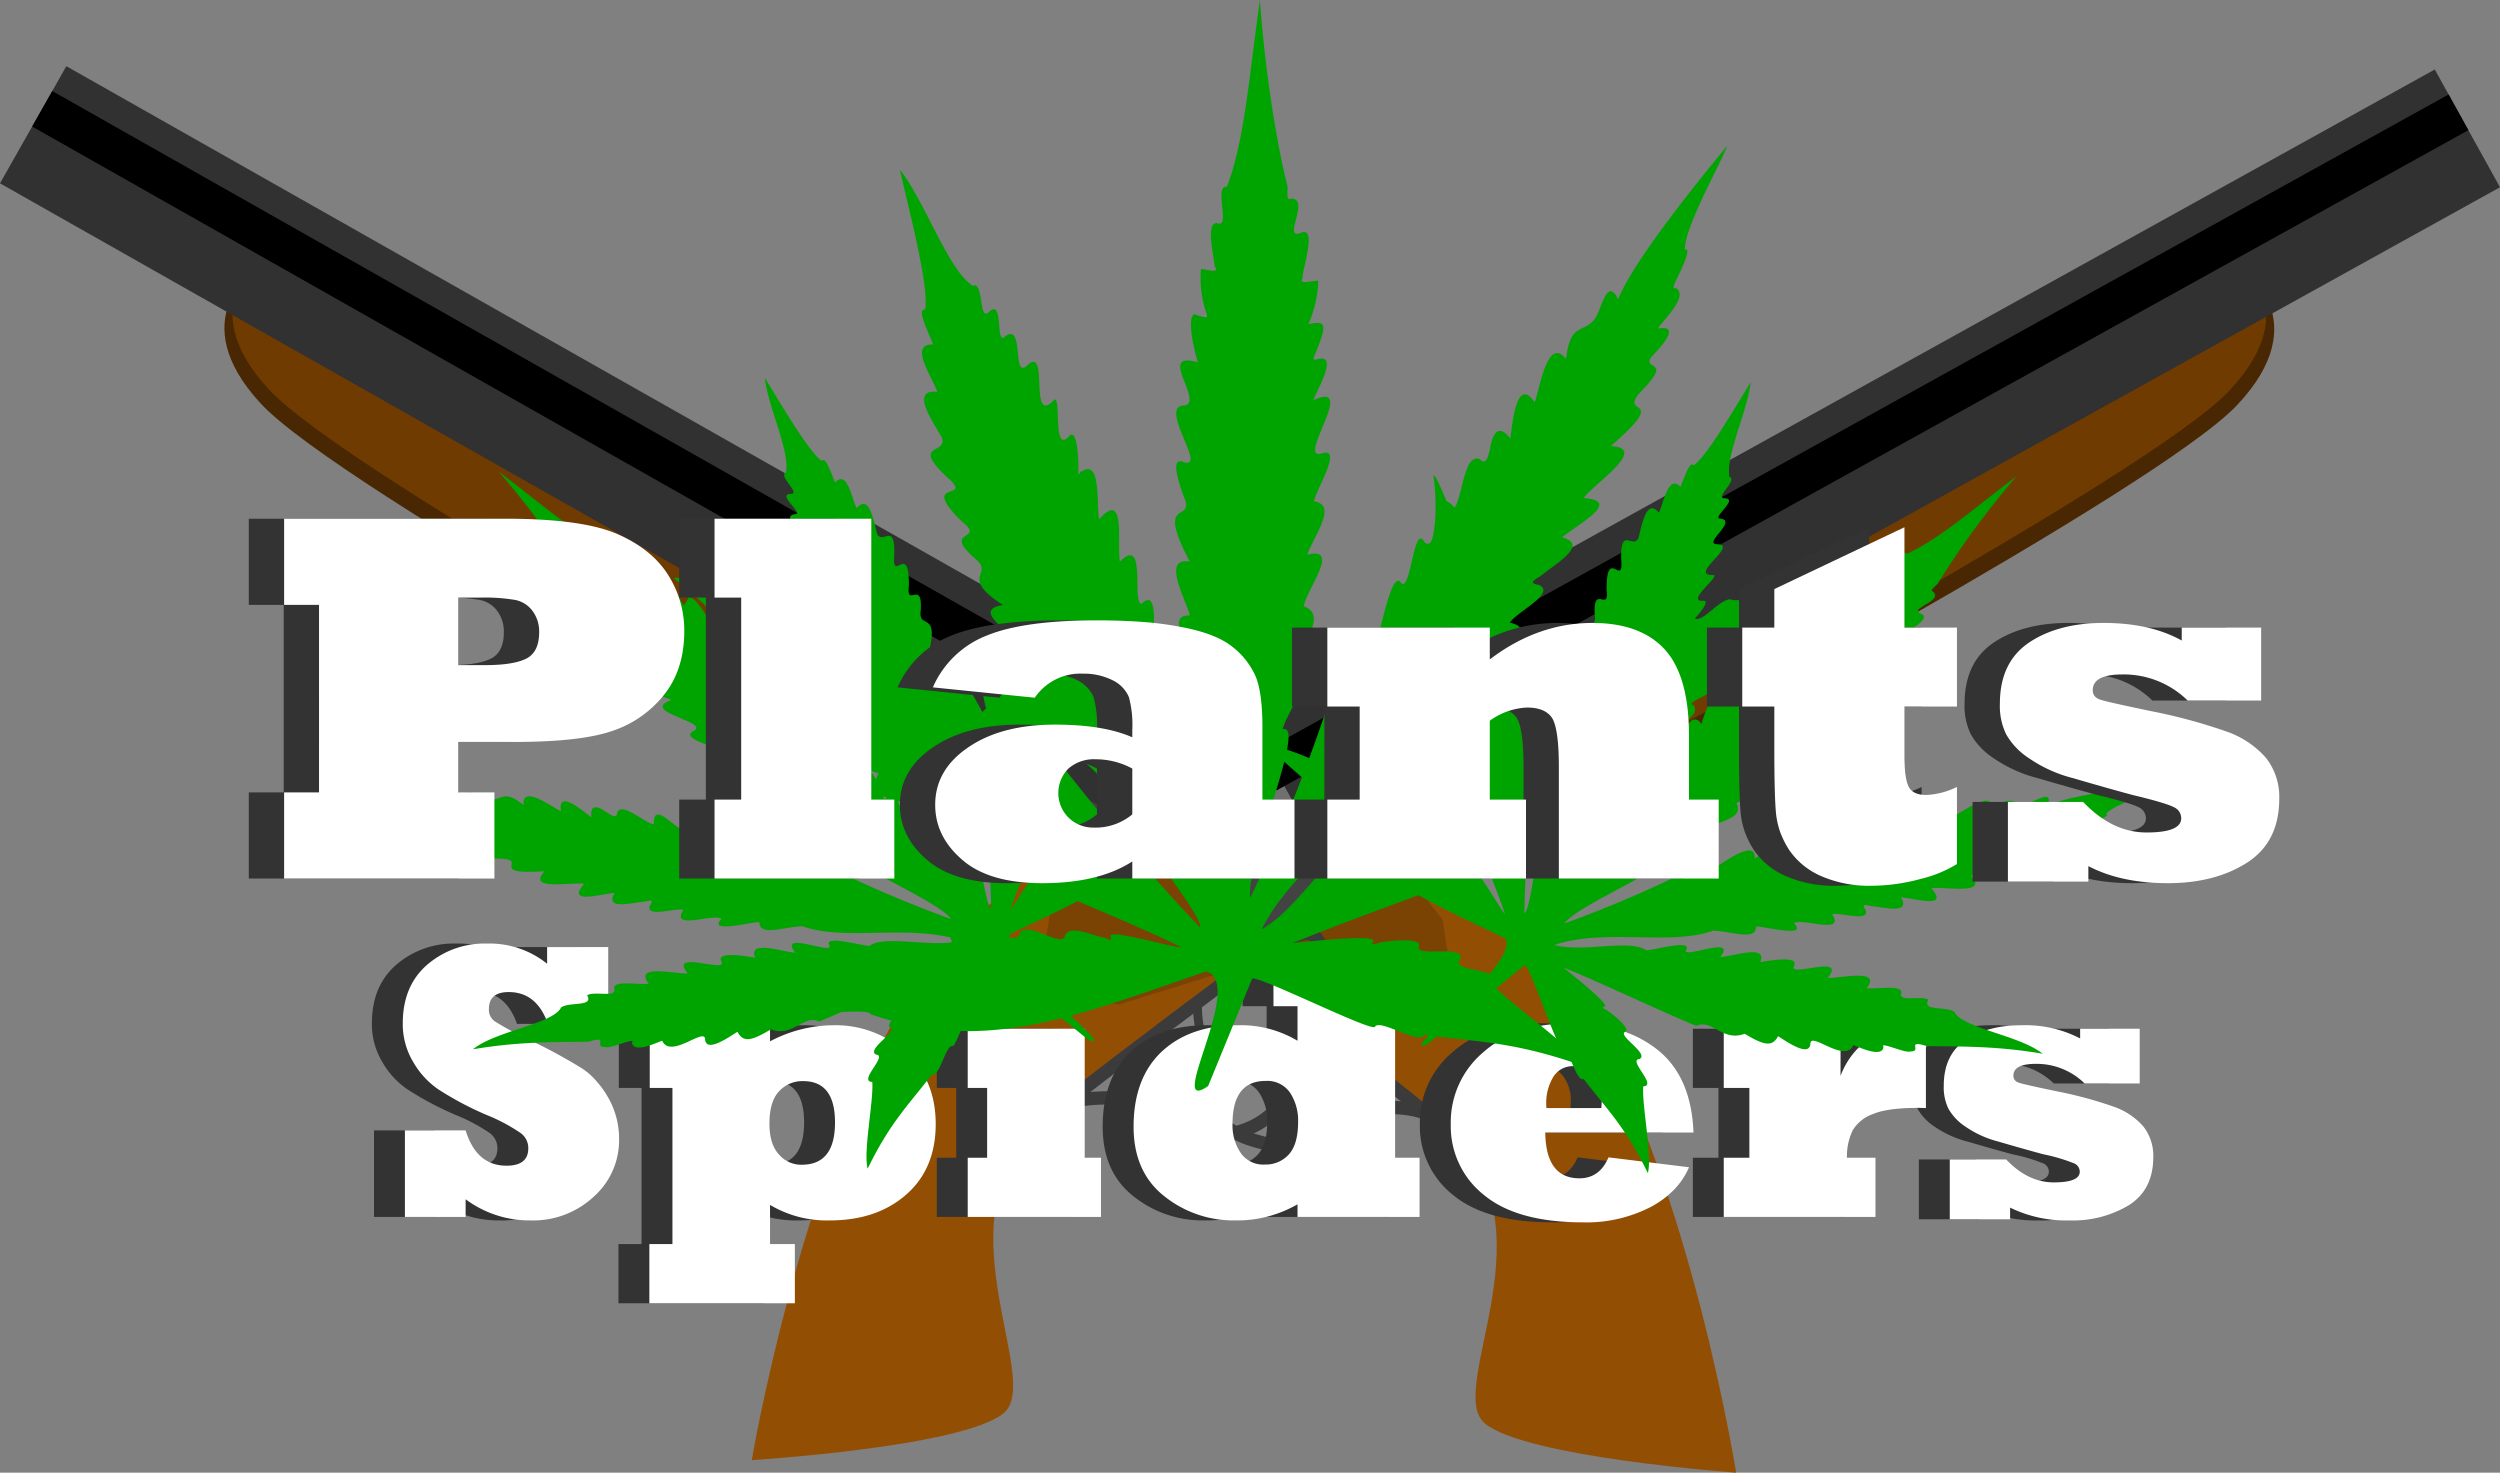 <svg xmlns="http://www.w3.org/2000/svg" viewBox="0 0 566.291 333.579"><rect x="0" y="0" width="566.291" height="333.579" fill="#808080" stroke="none"/><defs><style>.cls-1{fill:#924f03;}.cls-2{fill:#434343;}.cls-3{fill:#482702;}.cls-4{fill:#703b00;}.cls-5{fill:#313131;}.cls-6,.cls-8,.cls-9{fill:none;}.cls-6{stroke:#707070;stroke-linecap:round;stroke-width:4px;}.cls-7{fill:#7a4203;}.cls-8,.cls-9{stroke:#3b3b3b;}.cls-8{stroke-width:3px;}.cls-9{stroke-width:2px;}.cls-10{fill:#333;}.cls-11{fill:#fff;}.cls-12{fill:#00a400;}</style></defs><g id="Layer_2" data-name="Layer 2"><g id="Layer_2-2" data-name="Layer 2"><g id="Shotgun"><path id="Path_124" data-name="Path 124" class="cls-1" d="M393.27,333.579s-10.384-64.833-32.767-102.407-78.4-62.439-78.4-62.439l-22.687,34.646s42.072,31.905,67.863,52.641-.316,58.717,9.1,66.438S393.27,333.579,393.27,333.579Z"/><path id="Path_125" data-name="Path 125" class="cls-2" d="M308.004,182.996,256.964,154.088l-11.443,20.203-74.239-42.047-10.591,18.699,125.278,70.955,6.618-20.949"/><path id="Path_128" data-name="Path 128" class="cls-3" d="M211.625,147.887S197.6,176.706,195.86,175.721,76.86,110.673,59.051,91.395s-1.124-30.56-1.124-30.56Z"/><path id="Path_133" data-name="Path 133" class="cls-4" d="M213.446,144.671S199.421,173.49,197.681,172.505,78.681,107.457,60.872,88.18,59.748,57.62,59.748,57.62Z"/><rect id="Rectangle_12" data-name="Rectangle 12" class="cls-5" x="126.533" y="-50" width="30.491" height="308.61" transform="translate(-18.852 176.267) rotate(-60.474)"/><path id="Path_126" data-name="Path 126" class="cls-5" d="M269.051,193.911s14.31-1.097,18.159-7.892-3.132-18.64-3.132-18.64l-15.027,26.531"/><path id="Path_127" data-name="Path 127" class="cls-6" d="M283.557,167.085l-15.054,26.579"/><rect id="Rectangle_13" data-name="Rectangle 13" x="139.208" y="-53.617" width="9.24" height="308.61" transform="translate(-14.665 176.215) rotate(-60.474)"/><path id="Path_129" data-name="Path 129" class="cls-7" d="M307.708,183.518,326.782,208.36l2.786,18.791-18.582,2.416-24.846-7.968,6.251-20.631Z"/><path id="Path_130" data-name="Path 130" class="cls-8" d="M301.549,235.239a17.556,17.556,0,0,1,2.718,10.763,17.74,17.74,0,0,1-4.451,10.466s-5.605,4.404-12.587,2.703-9.435-3.027-15.341-9.507S260.893,240.358,261.542,231.569s3.313-15.964,5.506-18.013,10.705,3.509,10.705,3.509l23.795,18.171"/><path id="Path_131" data-name="Path 131" class="cls-8" d="M298.111,257.541a20.201,20.201,0,0,0,2.692-1.767c2.494-1.879,7.202-5.154,12.702-5.017,8.332.211,9.571,1.663,9.571,1.663.912.047-21.685-17.259-21.685-17.259"/><path id="Path_132" data-name="Path 132" class="cls-9" d="M293.264,229.629s.256,6.179-2.756,10.835c-2.528,3.9-12.355,2.581-12.355,2.581"/></g><g id="Shotgun-2" data-name="Shotgun"><path id="Path_124-2" data-name="Path 124" class="cls-1" d="M170.285,330.746s10.995-64.732,33.732-102.093,78.986-61.697,78.986-61.697l22.359,34.858s-42.371,31.507-68.356,51.999-.238,58.717-9.726,66.349S170.285,330.746,170.285,330.746Z"/><path id="Path_125-2" data-name="Path 125" class="cls-2" d="M256.967,180.974l51.31-28.425,11.252,20.31L394.161,131.513l10.414,18.798-125.942,69.771-6.42-21.011"/><path id="Path_128-2" data-name="Path 128" class="cls-3" d="M353.673,146.775s13.752,28.95,15.501,27.981,119.608-63.923,137.598-83.032,1.412-30.548,1.412-30.548Z"/><path id="Path_133-2" data-name="Path 133" class="cls-4" d="M351.882,143.542s13.752,28.95,15.501,27.981,119.608-63.923,137.598-83.032,1.412-30.548,1.412-30.548Z"/><rect id="Rectangle_12-2" data-name="Rectangle 12" class="cls-5" x="269.622" y="88.608" width="308.61" height="30.491" transform="translate(2.775 218.442) rotate(-28.986)"/><path id="Path_126-2" data-name="Path 126" class="cls-5" d="M295.815,192.255s-14.299-1.232-18.083-8.063,3.307-18.609,3.307-18.609l14.776,26.672"/><path id="Path_127-2" data-name="Path 127" class="cls-6" d="M281.562,165.294l14.802,26.72"/><rect id="Rectangle_13-2" data-name="Rectangle 13" x="267.607" y="95.597" width="308.61" height="9.24" transform="translate(4.285 217.01) rotate(-28.986)"/><path id="Path_129-2" data-name="Path 129" class="cls-7" d="M257.258,181.498l-19.307,24.661-2.963,18.764,18.558,2.591,24.92-7.734-6.057-20.689Z"/><path id="Path_130-2" data-name="Path 130" class="cls-8" d="M262.929,233.275a17.556,17.556,0,0,0-2.819,10.737,17.74,17.74,0,0,0,4.352,10.508s5.563,4.457,12.561,2.821,9.464-2.938,15.43-9.362,11.081-9.202,10.516-17.997-3.162-15.994-5.336-18.064-10.738,3.408-10.738,3.408L262.93,233.273"/><path id="Path_131-2" data-name="Path 131" class="cls-8" d="M266.156,255.608a20.202,20.202,0,0,1-2.675-1.793c-2.476-1.903-7.153-5.222-12.655-5.137-8.334.133-9.586,1.573-9.586,1.573-.912.039,21.846-17.054,21.846-17.054"/><path id="Path_132-2" data-name="Path 132" class="cls-9" d="M271.267,227.744s-.315,6.176,2.653,10.86c2.491,3.924,12.33,2.697,12.33,2.697"/></g><path class="cls-10" d="M98.473,275.652H84.718V256.053H98.473q2.461,7.998,9.272,7.998,4.921,0,4.922-3.955a4.205,4.205,0,0,0-1.714-3.428,40.483,40.483,0,0,0-7.778-4.131,72.513,72.513,0,0,1-10.986-5.845,18.956,18.956,0,0,1-5.625-6.196,16.597,16.597,0,0,1-2.329-8.657q0-8.525,5.537-13.315a19.865,19.865,0,0,1,13.535-4.79,20.802,20.802,0,0,1,13.623,4.57v-3.779h13.843v17.402h-13.667q-2.505-7.207-8.877-7.207-4.482,0-4.482,3.823a3.194,3.194,0,0,0,1.274,2.769,67.044,67.044,0,0,0,7.954,4.263,121.506,121.506,0,0,1,12.041,6.548,16.012,16.012,0,0,1,3.142,2.835,20.744,20.744,0,0,1,2.659,3.757,18.728,18.728,0,0,1,2.417,9.316,17.092,17.092,0,0,1-5.713,13.008,20.14,20.14,0,0,1-14.414,5.405,24.193,24.193,0,0,1-14.634-4.79Z"/><path class="cls-10" d="M140.177,246.429V233.025h27.246v2.856a31.041,31.041,0,0,1,14.458-3.647,23.489,23.489,0,0,1,16.304,6.152q6.767,6.196,6.768,16.216,0,10.107-6.636,15.952-6.68,5.889-17.358,5.889a25.029,25.029,0,0,1-13.535-3.516v8.877h5.625V295.208h-32.959V281.805h5.229v-35.376Zm27.114,8.086q0,4.614,2.109,6.943a6.633,6.633,0,0,0,5.229,2.373q7.515,0,7.515-9.58,0-9.36-7.207-9.36a7.165,7.165,0,0,0-5.449,2.285Q167.291,249.505,167.292,254.515Z"/><path class="cls-10" d="M242.394,275.652H212.204V262.249h4.395V246.429h-4.395V233.025h26.499V262.249h3.691Zm-27.642-54.668q0-3.472,3.56-5.581a16.646,16.646,0,0,1,8.701-2.109,15.051,15.051,0,0,1,8.569,2.197,6.53,6.53,0,0,1,3.208,5.449,6.173,6.173,0,0,1-3.34,5.493,16.12,16.12,0,0,1-8.525,2.065,18.039,18.039,0,0,1-8.701-1.89A5.999,5.999,0,0,1,214.753,220.984Z"/><path class="cls-10" d="M314.553,262.249v13.403H286.911V272.796a27.391,27.391,0,0,1-14.238,3.647,24.994,24.994,0,0,1-15.952-5.493q-6.944-5.493-6.943-15.732,0-11.03,6.416-17.051,6.416-5.933,17.183-5.933A25.03,25.03,0,0,1,286.911,235.75v-7.822h-5.449V214.524h27.554V262.249Zm-27.51-8.086a11.505,11.505,0,0,0-1.846-6.68,6.267,6.267,0,0,0-5.493-2.637q-7.515,0-7.515,9.712a11.093,11.093,0,0,0,1.846,6.592,6.199,6.199,0,0,0,5.493,2.637,7.015,7.015,0,0,0,5.449-2.329Q287.043,259.129,287.043,254.163Z"/><path class="cls-10" d="M357.356,262.161l18.236,2.241a16.873,16.873,0,0,1-3.428,5.119,21.137,21.137,0,0,1-5.361,3.934,31.766,31.766,0,0,1-15.248,3.428q-14.897,0-22.412-6.196a19.838,19.838,0,0,1-7.516-16.128,20.723,20.723,0,0,1,7.428-16.26q7.339-6.504,19.906-6.504,12.085,0,19.688,6.152,7.471,6.108,7.955,18.589H343.029q.132,10.371,7.734,10.371Q355.334,266.907,357.356,262.161ZM343.293,250.999h12.436q.088-1.318.088-1.494a9.165,9.165,0,0,0-1.758-5.757,5.627,5.627,0,0,0-4.658-2.241,5.109,5.109,0,0,0-4.57,2.461,11.3,11.3,0,0,0-1.582,6.152A7.994,7.994,0,0,0,343.293,250.999Z"/><path class="cls-10" d="M417.824,275.652H383.459V262.249H389.26V246.429h-5.801V233.025h26.455V243.704a17.786,17.786,0,0,1,4.613-6.899,14.825,14.825,0,0,1,6.064-3.735,33.862,33.862,0,0,1,8.658-.835V250.999q-.749-.044-1.846-.044-6.768,0-10.064,1.362a8.779,8.779,0,0,0-4.658,3.691,13.517,13.517,0,0,0-1.318,6.24h6.461Z"/><path class="cls-10" d="M448.322,276.18h-13.668V262.645h12.789q4.92,5.186,10.766,5.186,5.889,0,5.889-2.417a2.054,2.054,0,0,0-1.273-1.89,40.318,40.318,0,0,0-6.988-2.065q-4.57-1.23-10.107-2.856a23.33,23.33,0,0,1-7.559-3.428,11.773,11.773,0,0,1-3.822-4.043,11.015,11.015,0,0,1-1.055-5.186q0-7.075,5.01-10.415,4.966-3.296,12.611-3.296a26.944,26.944,0,0,1,13.271,2.988v-2.197h13.492V245.418H465.197a15.505,15.505,0,0,0-11.074-4.438q-5.054,0-5.055,2.681,0,1.274,1.494,1.67,1.274.396,8.438,1.89a91.869,91.869,0,0,1,12.701,3.428,15.698,15.698,0,0,1,6.811,4.526,10.723,10.723,0,0,1,2.242,6.899q0,7.383-5.494,10.898a24.542,24.542,0,0,1-13.447,3.472,28.778,28.778,0,0,1-13.49-2.9Z"/><path class="cls-11" d="M105.473,275.652H91.718V256.053h13.755q2.461,7.998,9.272,7.998,4.921,0,4.922-3.955a4.205,4.205,0,0,0-1.714-3.428,40.483,40.483,0,0,0-7.778-4.131,72.513,72.513,0,0,1-10.986-5.845,18.956,18.956,0,0,1-5.625-6.196,16.597,16.597,0,0,1-2.329-8.657q0-8.525,5.537-13.315a19.865,19.865,0,0,1,13.535-4.79,20.802,20.802,0,0,1,13.623,4.57v-3.779h13.843v17.402h-13.667q-2.505-7.207-8.877-7.207-4.482,0-4.482,3.823a3.194,3.194,0,0,0,1.274,2.769,67.044,67.044,0,0,0,7.954,4.263,121.506,121.506,0,0,1,12.041,6.548,16.012,16.012,0,0,1,3.142,2.835,20.744,20.744,0,0,1,2.659,3.757,18.728,18.728,0,0,1,2.417,9.316,17.092,17.092,0,0,1-5.713,13.008,20.14,20.14,0,0,1-14.414,5.405,24.193,24.193,0,0,1-14.634-4.79Z"/><path class="cls-11" d="M147.177,246.429V233.025h27.246v2.856a31.041,31.041,0,0,1,14.458-3.647,23.489,23.489,0,0,1,16.304,6.152q6.767,6.196,6.768,16.216,0,10.107-6.636,15.952-6.68,5.889-17.358,5.889a25.029,25.029,0,0,1-13.535-3.516v8.877h5.625V295.208h-32.959V281.805h5.229v-35.376Zm27.114,8.086q0,4.614,2.109,6.943a6.633,6.633,0,0,0,5.229,2.373q7.515,0,7.515-9.58,0-9.36-7.207-9.36a7.165,7.165,0,0,0-5.449,2.285Q174.291,249.505,174.292,254.515Z"/><path class="cls-11" d="M249.394,275.652H219.204V262.249h4.395V246.429h-4.395V233.025h26.499V262.249h3.691Zm-27.642-54.668q0-3.472,3.56-5.581a16.646,16.646,0,0,1,8.701-2.109,15.051,15.051,0,0,1,8.569,2.197,6.53,6.53,0,0,1,3.208,5.449,6.173,6.173,0,0,1-3.34,5.493,16.12,16.12,0,0,1-8.525,2.065,18.039,18.039,0,0,1-8.701-1.89A5.999,5.999,0,0,1,221.753,220.984Z"/><path class="cls-11" d="M321.553,262.249v13.403H293.91V272.796a27.388,27.388,0,0,1-14.238,3.647,24.994,24.994,0,0,1-15.952-5.493q-6.944-5.493-6.943-15.732,0-11.03,6.416-17.051,6.416-5.933,17.183-5.933A25.027,25.027,0,0,1,293.91,235.75v-7.822h-5.449V214.524h27.554V262.249Zm-27.51-8.086a11.505,11.505,0,0,0-1.846-6.68,6.269,6.269,0,0,0-5.494-2.637q-7.515,0-7.515,9.712a11.093,11.093,0,0,0,1.846,6.592,6.199,6.199,0,0,0,5.493,2.637,7.014,7.014,0,0,0,5.449-2.329Q294.042,259.129,294.043,254.163Z"/><path class="cls-11" d="M364.356,262.161l18.236,2.241a16.873,16.873,0,0,1-3.428,5.119,21.137,21.137,0,0,1-5.361,3.934,31.766,31.766,0,0,1-15.248,3.428q-14.897,0-22.412-6.196a19.838,19.838,0,0,1-7.516-16.128,20.723,20.723,0,0,1,7.428-16.26q7.339-6.504,19.906-6.504,12.085,0,19.688,6.152,7.471,6.108,7.955,18.589H350.029q.132,10.371,7.734,10.371Q362.334,266.907,364.356,262.161ZM350.293,250.999h12.436q.088-1.318.088-1.494a9.165,9.165,0,0,0-1.758-5.757,5.627,5.627,0,0,0-4.658-2.241,5.109,5.109,0,0,0-4.57,2.461,11.3,11.3,0,0,0-1.582,6.152A7.994,7.994,0,0,0,350.293,250.999Z"/><path class="cls-11" d="M424.824,275.652H390.459V262.249H396.26V246.429h-5.801V233.025h26.455V243.704a17.786,17.786,0,0,1,4.613-6.899,14.825,14.825,0,0,1,6.064-3.735,33.862,33.862,0,0,1,8.658-.835V250.999q-.749-.044-1.846-.044-6.768,0-10.064,1.362a8.779,8.779,0,0,0-4.658,3.691,13.517,13.517,0,0,0-1.318,6.24h6.461Z"/><path class="cls-11" d="M455.322,276.18h-13.668V262.645h12.789q4.92,5.186,10.766,5.186,5.889,0,5.889-2.417a2.054,2.054,0,0,0-1.273-1.89,40.318,40.318,0,0,0-6.988-2.065q-4.57-1.23-10.107-2.856a23.33,23.33,0,0,1-7.559-3.428,11.773,11.773,0,0,1-3.822-4.043,11.015,11.015,0,0,1-1.055-5.186q0-7.075,5.01-10.415,4.966-3.296,12.611-3.296a26.944,26.944,0,0,1,13.271,2.988v-2.197h13.492V245.418H472.197a15.505,15.505,0,0,0-11.074-4.438q-5.054,0-5.055,2.681,0,1.274,1.494,1.67,1.274.396,8.438,1.89a91.869,91.869,0,0,1,12.701,3.428,15.698,15.698,0,0,1,6.811,4.526,10.723,10.723,0,0,1,2.242,6.899q0,7.383-5.494,10.898a24.542,24.542,0,0,1-13.447,3.472,28.778,28.778,0,0,1-13.49-2.9Z"/><path id="path2390" class="cls-12" d="M283.581,221.799c-.305-1.824,28.147,12.587,27.897,10.705,1.405-1.666,10.221,4.353,11.089,1.887,12.247,1.69,20.14,1.471,35.788,6.956-2.711-4.825-16.814-14.194-20.551-18.671,3.171-3.433-9.616-2.474-7.022-5.361,1.212-3.486-10.351-.34-9.385-2.956.924-2.124-7.237-1.214-9.016-.812-1.413.489-1.704.468-1.46-.11,2.219-2.067-14.671-.114-18.078.171,14.055-5.755,30.285-11.282,43.402-16.605,1.969-5.301,9.604-2.173,12.765-9.107,7.166-1.739,9.278-3.181,8.152-6.968,2.901-.654,12.22-2.162,8.932-5.676-2.24-2.829,12.47-3.106,10.198-9.235,2.21-.995,9.384-3.52,7.286-6.336-2.316-.409,6.318-3.383,7.039-4.977,3.01-2.963-3.939-1.557,2.68-5.047,9.061-8.803,16.375-16.131,27.95-24.256-9.484.977-23.837,12.236-29.432,10.34-3.164.365-7.538,7.391-8.701,3.07-2.547.596-5.964,6.901-7.448,4.93-1.402-3.388-6.914,4.814-9.164,6.295-.958-8.073-8.367,4.002-11.174,6.445-.938-9.886-8.82,8.505-10.259,5.101-1.067-4.584-7.927,5.69-8.635,6.481-2.346-5.744-7.405,4.685-10.199,7.899-1.083-9.02-7.915,8.632-9.341,6.21-.889-4.325-7.108,6.748-8.988,8.893-6.379.979-13.731,14.736-22.15,19.471,7.913-15.514,26.727-25.894,32.874-38.971,5.182-4.56,12.04-7.349,8.871-10.635,1.576-1.716,14.672-9.213,7.875-9.233.313-3.008,14.539-8.936,6.645-10.647,1.308-2.315,10.452-6.587,6.666-8.532-1.964-.333-1.917-.745.24-2.003,3.146-2.656,11.24-7.13,4.924-8.792,3.645-3.071,13.697-8.21,4.903-8.914,1.889-2.93,15.011-11.394,6.12-11.764,14.285-12.364.625-6.023,7.358-12.908,6.525-6.896-.101-4.043,1.763-7.209,2.407-2.488,6.921-7.432,1.504-6.511,1.432-2.062,6.92-7.248,4.24-9.106-.945.05-.9-.169.697-3.422,1.747-3.561,2.309-5.976,1.225-5.269-.211-4.973,7.937-19.205,9.586-23.585-5.4,6.494-21.112,25.721-24.723,34.77-2.15-4.598-3.46.597-4.583,3.187-2.485,5.317-6.157.928-7.196,10.329-4.232-5.321-5.95,6.691-7.104,9.797-4.068-5.897-5.016,4.261-5.513,8.229-2.555-3.355-3.945-1.375-4.533,1.871-.661,3.316-1.178,3.908-2.425,2.782-3.586-1.357-3.813,8.354-5.677,10.984-6.24-6.856-2.982,10.416-6.757,7.939-2.456-4.922-3.11,10.932-5.263,9.234-1.972-3.361-4.116,8.108-5.067,10.827l-.461,2.817c-4.966-5.561-6.406,10.674-8.028,14.513-1.652-1.128-2.93-3.222-3.31-.071a384.885,384.885,0,0,1-17.393,43.132c-1.247-7.451,12.966-39.845,7.338-38.166.699-3.451,7.285-12.028,4.051-13.906-2.254.295-.993-.613.064-2.966,1.739-4.59,5.294-9.371.621-11.042,1.263-4.769,8.266-13.372.831-11.672,1.593-4.355,6.965-11.313,1.498-12.058.568-2.809,6.707-12.512,1.773-10.847-5.899,1.702,8.309-16.767-1.864-12.077.587-1.977,5.511-9.972,1.398-9.387-1.385.349-1.575.274-1.249-.493,3.128-7.518,2.775-8.19-1.303-7.337a25.906,25.906,0,0,0,2.234-9.852c-.823-.058-4.643,1.009-3.583-.474.037-2.461,3.471-12.031-.451-10.334-4.179,1.71,2.412-7.973-2.213-7.766-.719.31-.825-.105-.688-2.714C288.782,31.078,286.259,12.908,285.403,0c-2.422,16.804-3.422,31.61-7.476,42.297-3.052-.377.804,9.214-2.028,8.309-2.992-.878-.916,7.506-.76,9.708,1.403,1.868-2.14.568-3.113.624a25.129,25.129,0,0,0,1.29,10.168c.367.972-.046.982-2.81.061-1.757,1.073.105,8.592.854,10.944-9.444-2.889,1.279,8.753-2.943,9.717-6.404-.107,5.242,14.525-.27,12.862-3.494-1.604-.648,5.967.037,7.886,2.653,6.24-6.74-.549,1.333,14.64-6.851-1.228-.213,9.878-.036,12.222-6.006-.442.978,9.166.979,11.225-5.109-1.97.489,8.559,1.005,10.542-.438.25-2.969-.746-2.636.813-1.778,4.532.264-7.168-2.673-3.461-4.566,2.725,1.813-16.73-4.731-10.706-.506-3.422,1.352-15.14-2.833-11.085-2.318.064,1.269-15.749-4.929-9.548-.676-4.238,1.425-16.453-4.686-9.606-.696-3.205.69-15.145-4.795-10.123.3-1.552-.03-11.213-2.064-8.609-3.693,3.915-1.679-8.752-3.244-8.38-6.036,6.439-1.06-12.406-6.134-7.794-3.611,3.564-.596-9.637-4.988-6.588-2.467,2.616-.206-8.643-3.691-5.523-2.418,2.644-1.16-7.11-3.707-5.858-5.655-3.671-10.713-18.95-16.529-26.325,1.872,8.361,6.655,26.254,5.748,31.67-1.339.07-1.023,1.436,1.832,7.946-5.785-.29-.088,7.631.894,10.724-6.22-.626-1.108,6.573.976,10.217,1.719,4.114-7.173,1.159,1.134,9.006,6.842,5.931-6.747.028,3.417,10.11,5.809,4.578-4.677,1.585,2.85,8.284,4.983,3.803-3.787,4.017,6.495,10.674-8.081,1.359,4.291,6.959,2.853,9.4-4.296-.609,9.262,10.149,6.488,10.244-2.604,1.213,2.303,4.878,3.469,6.118,7.485,6.353-3.315,1.511,6.018,10.067,6.67,6.068,1.206,2.582,3.006,6.401,4.941,4.129,24.425,29.58,22.744,30.715-13.088-13.733-21.739-24.713-31.519-36.956-.417-.744-.535-.726-1.257.187-1.413,2.02-3.058-4.78-4.612-5.687-1.515-1.781-1.73-1.757-2.92.415-.782.646-5.435-8.257-6.366-8.78-.336-.215-2.082,1.691-2.537,2.133-2.047-3.723-6.267-12.158-7.878-4.559-14.557-20.215.566,5.976-17.899-12.839-2.082,5.983-7.507-3.768-10.675-3.617-1.66,5-5.385-2.075-9.358-2.119-1.494,2.829-23.912-8.831-24.025-7.131,9.396,7.193,11.935,12.564,19.244,17.806,3.773,1.246-1.965,1.796.287,3.312,10.807,4.207.847,4.097,8.965,8.043,7.793,3.385-3.284,4.252,9.194,7.775-1.151,4.174,3.955,5.827,8.616,7.192-1.069,2.377-2.966,4.979,5.897,6.542,6.333,1.277-4.029,3.293,6.677,5.861,12.852,2.821-1.413,5.676,11.455,7.28,11.22,5.45,34.988,14.781,44.6,19.769-1.84.075-17.871-4.629-15.961-2.304-.041.765-.16.781-1.176.16-2.397-.263-8.468-3.329-9.276-.431-.576,2.841-9.293-4.029-10.265-.355-.89,2.083-5.305-.959-7.534.011-.674,3.162-5.221.212-8.211.646,2.684,5.32-7.094.592-6.786,3.536-8.496,3.964-24.021,6.951-32.601,13.784,4.44.695,21.398-1.52,21.352.076,25.783,8.928,45.488.816,76.038-9.701C282.32,222.659,263.67,253,273.67,246m-2.621-60.088a21.348,21.348,0,0,1-1.095-6.452C271.147,180.466,273.916,190.384,271.05,185.912Zm-3.166-14.969c-1.622,2.456-.869-7.402-.514-6.798,1.849,2.159,3.79,10.475,1.631,7.919C268.894,170.594,268.745,170.455,267.883,170.943Z"/><path id="path2390-2" data-name="path2390" class="cls-12" d="M224.442,217.631c-.755-1.07-7.899,20.359-8.711,19.287-1.537-.139-2.977,7.283-4.642,6.474-5.323,6.952-9.406,10.774-14.551,21.331-1.039-3.78,1.393-15.522,1.044-19.637-3.306-.148,3.608-6.036.864-6.197-2.346-1.151,5.041-5.328,3.252-6.163-1.523-.609,3.038-4.217,4.134-4.9.955-.458,1.091-.613.68-.782-2.147.065,7.329-7.366,9.186-8.92-9.943,4.105-20.866,9.408-30.121,13.263-3.632-1.687-5.917,3.691-10.963,1.775-4.474,2.694-6.255,3.021-7.575.554-1.786,1.116-7.229,4.999-7.324,1.592-.282-2.54-7.825,4.649-9.734.431-1.608.6-6.478,2.903-6.825.44.962-1.36-4.866,1.444-6.023,1.001-2.991.008,1.208-2.746-3.864-1.205-8.947.083-16.28.037-26.154,1.714,5.261-4.233,18.096-5.716,19.968-9.458,1.775-1.392,7.477-.035,5.91-2.789,1.579-.969,6.44.503,6.205-1.228-.982-2.404,5.879-1.021,7.749-1.397-3.539-4.541,6.206-2.154,8.836-2.322-4.453-5.444,8.677-.112,7.706-2.543-1.747-2.839,6.825-1.085,7.576-1.039-1.68-4.061,6.061-1.331,9.07-1.104-3.949-5.08,8.285.402,7.796-1.527-1.707-2.62,6.94-.144,8.955-.001,3.699-2.685,14.254.578,20.85-1.233-11.712-3.868-26.354.28-35.963-3.241-4.88.286-9.723,2.299-9.764-.934-1.648-.079-11.976,2.672-8.564-.724-1.656-1.358-11.771,2.745-8.65-2.049-1.811-.514-8.543,1.891-7.607-.974.822-1.146.594-1.33-1.119-.889-2.907.231-9.21,2.011-6.859-1.973-3.365.27-10.985,2.69-6.909-2.044-2.41-.534-13.233,1.742-8.942-2.873-13.351.892-3.315-2.72-10.135-2.832-6.72-.221-1.963-2.086-4.479-2.75-2.451-.054-7.187-.293-4.001-2.529-1.748-.325-7.094-.201-6.671-2.472.5-.446.369-.534-2.055-1.375-2.653-.922-4.14-1.858-3.241-2.042-2.372-2.609-13.563-5.714-16.575-7.097,5.953.579,23.442,2.43,29.767,5.187-1.208-3.386,2.039-1.423,3.895-.679,3.9,1.439,3.562-2.6,8.768,1.615-.52-4.787,6.329.404,8.457,1.393-.89-4.995,4.648-.354,6.875,1.396-.385-2.961,1.301-2.658,3.214-1.317,1.984,1.34,2.54,1.38,2.607.192,1.129-2.47,6.081,2.305,8.33,2.701-.274-6.56,6.69,3.758,7.357.631-1.216-3.701,7.012,3.954,7.249,2.026-.682-2.674,6.111,2.031,7.945,2.926l1.635,1.188c-.27-5.273,8.542,2.182,11.272,3.307.27-1.391-.13-3.082,1.631-1.685a272.589,272.589,0,0,0,30.243,13.048c-3.084-4.372-26.378-13.599-22.708-15.557-2.071-1.389-9.659-2.426-8.967-4.982,1.282-.975.195-.803-1.51-1.462-3.162-1.444-7.334-2.08-5.814-5.25-3.012-1.772-10.823-2.614-6.233-5.462-2.971-1.399-9.142-2.225-6.762-5.324-1.685-1.131-9.61-2.957-6.296-4.577,3.817-2.082-12.536-4.301-5.078-7.008-1.281-.703-7.742-2.274-5.38-4.029.871-.515.929-.647.383-.871-5.32-2.226-5.477-2.741-2.999-4.342a18.348,18.348,0,0,1-6.032-3.847c.385-.439,2.84-1.805,1.567-2.024-1.245-1.221-7.741-4.327-4.921-5.427,2.956-1.221-5.186-2.812-2.755-5.012.517-.202.363-.464-1.006-1.709a190.837,190.837,0,0,0-17.908-24.409c9.591,7.253,17.471,14.208,24.835,17.568,1.349-1.71,4.186,5.039,5.161,3.173,1.069-1.932,4.201,3.322,5.219,4.508.224,1.639,1.36-.78,1.878-1.237a17.797,17.797,0,0,1,4.416,5.761c.3.672.512.471,1.445-1.369,1.419-.335,4.227,4.378,5.022,5.934,3.315-6.159,3.717,5.043,6.323,3.426,3.171-3.244,4.597,9.924,6.543,6.34.96-2.548,3.299,2.681,3.91,3.988,1.773,4.463,3.119-3.634,6.622,8.034,2.837-4.031,5.029,4.867,6.107,6.135,2.803-3.215,4.074,5.102,5.099,6.138,1.59-3.537,4.018,4.552,4.746,5.807.345-.093,1.123-1.855,1.732-.904,3.153,1.396-3.704-3.477-.379-3.074,3.656-.903-9.247-7.519-2.952-7.747-1.45-1.975-8.223-6.948-4.096-6.992,1.199-1.123-8.485-7.296-2.276-7.262-1.771-2.47-8.914-7.573-2.427-7.17-1.246-1.96-7.892-7.28-2.629-7.485-.925-.632-5.571-5.66-3.25-5.362,3.809.131-3.515-5.242-2.542-5.835,6.246.234-5.647-6.773-.795-6.98,3.593-.005-4.501-5.148-.771-5.801,2.545.088-4.202-4.453-.893-4.619,2.534.126-2.958-4.157-1.053-4.796,1.018-4.665-4.048-14.876-4.794-21.487,3.223,5.142,9.729,16.531,12.883,18.806.709-.632,1.23.214,3.036,4.913,2.768-3.028,3.846,3.797,4.892,5.844,2.819-3.414,3.832,2.757,4.599,5.629,1.184,2.927,4.189-2.99,3.915,5.099-.489,6.395,3.41-3.347,3.316,6.792-.644,5.198,3.144-1.532,2.692,5.59-.614,4.397,3.908.135,2.048,8.609,4.745-3.341,1.307,5.641,3.247,6.153,1.859-2.447.394,9.724,1.837,8.389,1.915-.687,1.271,3.603,1.302,4.808-.603,6.927,2.421-.891,1.986,8.066-.335,6.377.679,1.901,1.676,4.72-.43,4.54,2.441,27.059,3.852,26.793-.253-13.433-1.368-23.27-2.544-34.306-.161-.582-.092-.632.726-.532,1.717.313-.842-3.93-.512-5.16-.125-1.651-.004-1.747,1.676-1.246.716-.064-1.378-6.864-1.169-7.591.062-.276,1.891-.186,2.339-.19-.825-2.894-2.902-9.243,1.695-6.22-2.743-17.429,2.692,3.29,2.614-15.38,4.029,1.974,1.902-5.637,3.572-7.139,3.326,1.69,1.677-3.728,3.655-5.728,2.162.68,7.638-16.358,8.542-15.559-1.147,8.302.251,12.271-.817,18.551-1.279,2.507,1.884-.074,1.505,1.81-3.344,7.502,1.615,2.485-.506,8.515-2.236,5.586,3.771.504-.755,8.494,2.659,1.528.912,4.903-.754,7.913,1.722.664,3.974,1.029.29,6.231-2.552,3.798,3.669-.349-.442,6.277-5.064,7.823,3.539,2.153-2.14,9.371-2.933,8.333-10.249,24.871-12.603,32.171.964-.879,6.69-11.233,6.887-9.111.402.365.47.313.672-.505,1.075-1.326,2.605-5.894,4.455-4.838,1.705,1.143,2.671-6.658,4.991-5.292,1.486.605,2.193-3.126,3.798-3.748,1.915,1.256,2.734-2.494,4.455-3.765,1.299,4.015,3.866-3.236,5.178-1.601,6.252-2.237,15.555-8.468,23.278-9.302-1.889,2.562-11.529,9.895-10.711,10.676-8.532,17.339-22.492,23.072-43.111,32.997-3.275,5.856,25.764,27.415,17.615,23.846m-34.028-41.605a15.12,15.12,0,0,0-2.663-3.794C209.607,191.128,213.154,197.499,212.369,193.82Zm-5.863-9.113c2.04.428-3.25-4.159-3.127-3.678.145,2.008,3.31,7.161,3.124,4.799C205.823,185.035,205.829,184.891,206.505,184.707Z"/><path id="path2390-3" data-name="path2390" class="cls-12" d="M345.362,218.631c.755-1.07,7.899,20.359,8.711,19.287,1.537-.139,2.977,7.283,4.642,6.474,5.323,6.952,9.406,10.774,14.551,21.331,1.039-3.78-1.393-15.522-1.044-19.637,3.306-.148-3.608-6.036-.864-6.197,2.346-1.151-5.041-5.328-3.252-6.163,1.523-.609-3.038-4.217-4.134-4.9-.955-.458-1.091-.613-.68-.782,2.147.065-7.329-7.366-9.186-8.92,9.943,4.105,20.866,9.408,30.121,13.263,3.632-1.687,5.917,3.691,10.963,1.775,4.474,2.694,6.255,3.021,7.575.554,1.786,1.116,7.229,4.999,7.324,1.592.282-2.54,7.825,4.649,9.734.431,1.608.6,6.478,2.903,6.825.44-.962-1.36,4.866,1.444,6.023,1.001,2.991.008-1.208-2.746,3.864-1.205,8.947.083,16.28.037,26.154,1.714-5.261-4.233-18.096-5.716-19.968-9.458-1.775-1.392-7.477-.035-5.91-2.789-1.579-.969-6.44.503-6.205-1.228.982-2.404-5.879-1.021-7.749-1.397,3.539-4.541-6.206-2.154-8.836-2.322,4.453-5.444-8.677-.112-7.706-2.543,1.747-2.839-6.825-1.085-7.576-1.039,1.68-4.061-6.061-1.331-9.07-1.104,3.949-5.08-8.285.402-7.796-1.527,1.707-2.62-6.94-.144-8.955-.001-3.699-2.685-14.254.578-20.85-1.233,11.712-3.868,26.354.28,35.963-3.241,4.88.286,9.723,2.299,9.764-.934,1.648-.079,11.976,2.672,8.564-.724,1.656-1.358,11.771,2.745,8.65-2.049,1.811-.514,8.543,1.891,7.607-.974-.822-1.146-.594-1.33,1.119-.889,2.907.231,9.21,2.011,6.859-1.973,3.365.27,10.985,2.69,6.909-2.044,2.41-.534,13.233,1.742,8.942-2.873,13.351.892,3.315-2.72,10.135-2.832,6.72-.221,1.963-2.086,4.479-2.75,2.451-.054,7.187-.293,4.001-2.529,1.748-.325,7.094-.201,6.671-2.472-.5-.446-.369-.534,2.055-1.375,2.653-.922,4.14-1.858,3.241-2.042,2.372-2.609,13.563-5.714,16.575-7.097-5.953.579-23.442,2.43-29.767,5.187,1.208-3.386-2.039-1.423-3.895-.679-3.9,1.439-3.562-2.6-8.768,1.615.52-4.787-6.329.404-8.457,1.393.89-4.995-4.648-.354-6.875,1.396.385-2.961-1.301-2.658-3.214-1.317-1.984,1.34-2.54,1.38-2.607.192-1.129-2.47-6.081,2.305-8.33,2.701.274-6.56-6.69,3.758-7.357.631,1.216-3.701-7.012,3.954-7.249,2.026.682-2.674-6.111,2.031-7.945,2.926l-1.635,1.188c.27-5.273-8.542,2.182-11.272,3.307-.27-1.391.13-3.082-1.631-1.685a272.591,272.591,0,0,1-30.243,13.048c3.084-4.372,26.378-13.599,22.708-15.557,2.071-1.389,9.659-2.426,8.967-4.982-1.282-.975-.195-.803,1.51-1.462,3.162-1.444,7.334-2.08,5.814-5.25,3.012-1.772,10.823-2.614,6.233-5.462,2.971-1.399,9.142-2.225,6.762-5.324,1.685-1.131,9.609-2.957,6.296-4.577-3.817-2.082,12.536-4.301,5.078-7.008,1.281-.703,7.742-2.274,5.38-4.029-.871-.515-.929-.647-.383-.871,5.32-2.226,5.477-2.741,2.999-4.342a18.348,18.348,0,0,0,6.032-3.847c-.385-.439-2.84-1.805-1.567-2.024,1.245-1.221,7.741-4.327,4.921-5.427-2.956-1.221,5.186-2.812,2.755-5.012-.517-.202-.363-.464,1.006-1.709A190.835,190.835,0,0,1,456.776,107.884c-9.591,7.253-17.471,14.208-24.835,17.568-1.349-1.71-4.186,5.039-5.161,3.173-1.069-1.932-4.201,3.322-5.219,4.508-.224,1.639-1.36-.78-1.878-1.237a17.798,17.798,0,0,0-4.416,5.761c-.3.672-.513.471-1.445-1.369-1.419-.335-4.227,4.378-5.022,5.934-3.315-6.159-3.717,5.043-6.323,3.426-3.171-3.244-4.597,9.924-6.543,6.34-.96-2.548-3.299,2.681-3.91,3.988-1.773,4.463-3.119-3.634-6.622,8.034-2.837-4.031-5.029,4.867-6.107,6.135-2.803-3.215-4.074,5.102-5.099,6.138-1.59-3.537-4.018,4.552-4.746,5.807-.345-.093-1.123-1.855-1.732-.904-3.153,1.396,3.704-3.477.379-3.074-3.656-.903,9.247-7.519,2.952-7.747,1.45-1.975,8.223-6.948,4.096-6.992-1.199-1.123,8.485-7.296,2.276-7.262,1.771-2.47,8.914-7.573,2.427-7.17,1.246-1.96,7.892-7.28,2.629-7.485.925-.632,5.571-5.66,3.25-5.362-3.809.131,3.515-5.242,2.542-5.835-6.246.234,5.647-6.773.795-6.98-3.593-.005,4.501-5.148.771-5.801-2.545.088,4.202-4.453.893-4.619-2.534.126,2.958-4.157,1.053-4.796-1.018-4.665,4.048-14.876,4.794-21.487-3.223,5.142-9.729,16.531-12.883,18.806-.709-.632-1.23.214-3.036,4.913-2.768-3.028-3.846,3.797-4.892,5.844-2.819-3.414-3.832,2.757-4.599,5.629-1.184,2.927-4.189-2.99-3.915,5.099.489,6.395-3.41-3.347-3.316,6.792.644,5.198-3.144-1.532-2.692,5.59.614,4.397-3.908.135-2.048,8.609-4.745-3.341-1.307,5.641-3.247,6.153-1.859-2.447-.394,9.724-1.837,8.389-1.915-.687-1.271,3.603-1.302,4.808.603,6.927-2.421-.891-1.986,8.066.335,6.377-.679,1.901-1.676,4.72.43,4.54-2.441,27.059-3.852,26.793.253-13.433,1.368-23.27,2.544-34.306.161-.582.092-.632-.726-.532-1.717.313.842-3.93.512-5.16.125-1.651.004-1.747-1.676-1.246-.716-.064,1.378-6.864,1.169-7.591-.062-.276-1.891-.186-2.339-.19.825-2.894,2.902-9.243-1.695-6.22,2.743-17.429-2.692,3.29-2.614-15.38-4.029,1.974-1.902-5.637-3.572-7.139-3.326,1.69-1.677-3.728-3.655-5.728-2.162.68-7.638-16.358-8.542-15.559,1.147,8.302-.251,12.271.817,18.551,1.279,2.507-1.884-.074-1.505,1.81,3.344,7.502-1.615,2.485.506,8.515,2.236,5.586-3.771.504.755,8.494-2.659,1.528-.912,4.903.754,7.913-1.722.664-3.974,1.029-.29,6.231,2.552,3.798-3.669-.349.442,6.277,5.064,7.823-3.539,2.153,2.14,9.371,2.933,8.333,10.249,24.871,12.603,32.171-.964-.879-6.69-11.233-6.887-9.111-.402.365-.47.313-.672-.505-1.075-1.326-2.605-5.894-4.455-4.838-1.705,1.143-2.671-6.658-4.99-5.292-1.486.605-2.193-3.126-3.798-3.748-1.915,1.256-2.734-2.494-4.455-3.765-1.299,4.015-3.866-3.236-5.178-1.601-6.252-2.237-15.555-8.468-23.278-9.302,1.889,2.562,11.529,9.895,10.711,10.676,8.532,17.339,22.492,23.072,43.111,32.997,3.275,5.856-25.764,27.415-17.615,23.846m34.028-41.605a15.12,15.12,0,0,1,2.663-3.794C360.198,192.128,356.651,198.499,357.436,194.82Zm5.863-9.113c-2.04.428,3.25-4.159,3.127-3.678-.145,2.008-3.31,7.161-3.124,4.799C363.982,186.035,363.976,185.891,363.299,185.707Z"/><path class="cls-10" d="M103.992,199H56.356V179.488h7.91V137.008H56.356V117.496h49.98q17.227,0,25.195,3.34,7.968,3.399,11.719,9.258a23.34,23.34,0,0,1,3.75,12.832q0,8.613-4.453,14.297a25.036,25.036,0,0,1-11.777,8.32q-7.207,2.52-22.266,2.52H95.789v11.426h8.203Zm-8.203-63.633v15.293h6.152q6.445,0,9.375-1.523,2.812-1.523,2.812-5.918a7.775,7.775,0,0,0-1.523-4.863,6.454,6.454,0,0,0-3.926-2.461,41.267,41.267,0,0,0-7.969-.527Z"/><path class="cls-10" d="M194.578,199H153.856V181.129h6.035V135.367h-6.035v-17.871h35.508v63.633h5.215Z"/><path class="cls-10" d="M226.395,158.043l-23.086-2.344a22.064,22.064,0,0,1,12.305-11.777q8.378-3.398,24.727-3.398,6.034,0,10.811.381a72.083,72.083,0,0,1,8.525,1.143q7.792,1.466,11.543,4.512a17.398,17.398,0,0,1,5.215,6.68q1.523,3.691,1.523,11.484v16.406h7.266V199H248.485v-3.867q-7.618,4.922-20.391,4.922-12.012,0-18.105-5.273-6.152-5.273-6.152-12.48,0-7.968,7.559-13.066,7.499-5.098,19.57-5.098,11.015,0,17.52,2.871v-1.699a24.522,24.522,0,0,0-.762-7.383,7.531,7.531,0,0,0-3.633-3.809,14.536,14.536,0,0,0-6.797-1.523A12.494,12.494,0,0,0,226.395,158.043Zm22.09,26.426V174.098a17.327,17.327,0,0,0-8.32-2.109,8.715,8.715,0,0,0-6.152,2.109,7.851,7.851,0,0,0,.059,11.133,7.866,7.866,0,0,0,5.508,2.227A12.996,12.996,0,0,0,248.485,184.469Z"/><path class="cls-10" d="M337.664,199h-45V181.129h7.324V160.035h-7.324v-17.871h36.797v7.207q10.84-8.262,23.262-8.262,10.898,0,16.406,6.035,5.449,6.036,5.449,19.395v14.59h6.738V199H345.106V173.746q0-8.262-1.406-10.898-1.523-2.577-5.801-2.578a15.501,15.501,0,0,0-8.438,2.988v17.871h8.203Z"/><path class="cls-10" d="M435.281,178.258v17.461a28.404,28.404,0,0,1-8.32,3.398,42.958,42.958,0,0,1-11.016,1.523,27.206,27.206,0,0,1-11.367-2.168,16.849,16.849,0,0,1-7.324-5.977,21.384,21.384,0,0,1-1.992-3.955,19.212,19.212,0,0,1-.938-4.014q-.41-3.867-.41-14.941v-9.551h-7.266v-17.871h7.266v-8.73l29.473-14.004v22.734h11.895v17.871H423.387v11.016q0,5.391.996,7.207.938,1.817,3.984,1.816A17.473,17.473,0,0,0,435.281,178.258Z"/><path class="cls-10" d="M465.047,199.703H446.824V181.656H463.875q6.561,6.915,14.355,6.914,7.852,0,7.852-3.223a2.741,2.741,0,0,0-1.699-2.52q-1.758-.937-9.316-2.754-6.095-1.64-13.477-3.809a31.086,31.086,0,0,1-10.078-4.57,15.712,15.712,0,0,1-5.098-5.391,14.685,14.685,0,0,1-1.406-6.914q0-9.433,6.68-13.887,6.621-4.395,16.816-4.395,10.547,0,17.695,3.984v-2.93H504.188V158.688H487.547a20.675,20.675,0,0,0-14.766-5.918q-6.738,0-6.738,3.574,0,1.7,1.992,2.227,1.699.527,11.25,2.52a122.453,122.453,0,0,1,16.934,4.57,20.938,20.938,0,0,1,9.082,6.035,14.298,14.298,0,0,1,2.988,9.199q0,9.844-7.324,14.531-7.266,4.63-17.93,4.629-10.605,0-17.988-3.867Z"/><path class="cls-11" d="M111.992,199H64.356V179.488h7.91V137.008H64.356V117.496h49.98q17.227,0,25.195,3.34,7.968,3.399,11.719,9.258a23.34,23.34,0,0,1,3.75,12.832q0,8.613-4.453,14.297a25.036,25.036,0,0,1-11.777,8.32q-7.207,2.52-22.266,2.52H103.789v11.426h8.203Zm-8.203-63.633v15.293h6.152q6.445,0,9.375-1.523,2.812-1.523,2.812-5.918a7.775,7.775,0,0,0-1.523-4.863,6.454,6.454,0,0,0-3.926-2.461,41.267,41.267,0,0,0-7.969-.527Z"/><path class="cls-11" d="M202.578,199H161.856V181.129h6.035V135.367h-6.035v-17.871h35.508v63.633h5.215Z"/><path class="cls-11" d="M234.395,158.043l-23.086-2.344a22.064,22.064,0,0,1,12.305-11.777q8.378-3.398,24.727-3.398,6.034,0,10.811.381a72.083,72.083,0,0,1,8.525,1.143q7.792,1.466,11.543,4.512a17.398,17.398,0,0,1,5.215,6.68q1.523,3.691,1.523,11.484v16.406h7.266V199H256.485v-3.867q-7.618,4.922-20.391,4.922-12.012,0-18.105-5.273-6.152-5.273-6.152-12.48,0-7.968,7.559-13.066,7.499-5.098,19.57-5.098,11.015,0,17.52,2.871v-1.699a24.522,24.522,0,0,0-.762-7.383,7.531,7.531,0,0,0-3.633-3.809,14.536,14.536,0,0,0-6.797-1.523A12.494,12.494,0,0,0,234.395,158.043Zm22.09,26.426V174.098a17.327,17.327,0,0,0-8.32-2.109,8.715,8.715,0,0,0-6.152,2.109,7.851,7.851,0,0,0,.059,11.133,7.866,7.866,0,0,0,5.508,2.227A12.996,12.996,0,0,0,256.485,184.469Z"/><path class="cls-11" d="M345.664,199h-45V181.129h7.324V160.035h-7.324v-17.871h36.797v7.207q10.84-8.262,23.262-8.262,10.898,0,16.406,6.035,5.449,6.036,5.449,19.395v14.59h6.738V199H353.106V173.746q0-8.262-1.406-10.898-1.523-2.577-5.801-2.578a15.501,15.501,0,0,0-8.438,2.988v17.871h8.203Z"/><path class="cls-11" d="M443.281,178.258v17.461a28.404,28.404,0,0,1-8.32,3.398,42.958,42.958,0,0,1-11.016,1.523,27.206,27.206,0,0,1-11.367-2.168,16.849,16.849,0,0,1-7.324-5.977,21.384,21.384,0,0,1-1.992-3.955,19.212,19.212,0,0,1-.938-4.014q-.41-3.867-.41-14.941v-9.551h-7.266v-17.871h7.266v-8.73l29.473-14.004v22.734h11.895v17.871H431.387v11.016q0,5.391.996,7.207.938,1.817,3.984,1.816A17.473,17.473,0,0,0,443.281,178.258Z"/><path class="cls-11" d="M473.047,199.703H454.824V181.656H471.875q6.561,6.915,14.355,6.914,7.852,0,7.852-3.223a2.741,2.741,0,0,0-1.699-2.52q-1.758-.937-9.316-2.754-6.095-1.64-13.477-3.809a31.086,31.086,0,0,1-10.078-4.57,15.712,15.712,0,0,1-5.098-5.391,14.685,14.685,0,0,1-1.406-6.914q0-9.433,6.68-13.887,6.621-4.395,16.816-4.395,10.547,0,17.695,3.984v-2.93H512.188V158.688H495.547a20.675,20.675,0,0,0-14.766-5.918q-6.738,0-6.738,3.574,0,1.7,1.992,2.227,1.699.527,11.25,2.52a122.453,122.453,0,0,1,16.934,4.57,20.938,20.938,0,0,1,9.082,6.035,14.298,14.298,0,0,1,2.988,9.199q0,9.844-7.324,14.531-7.266,4.63-17.93,4.629-10.605,0-17.988-3.867Z"/></g></g></svg>